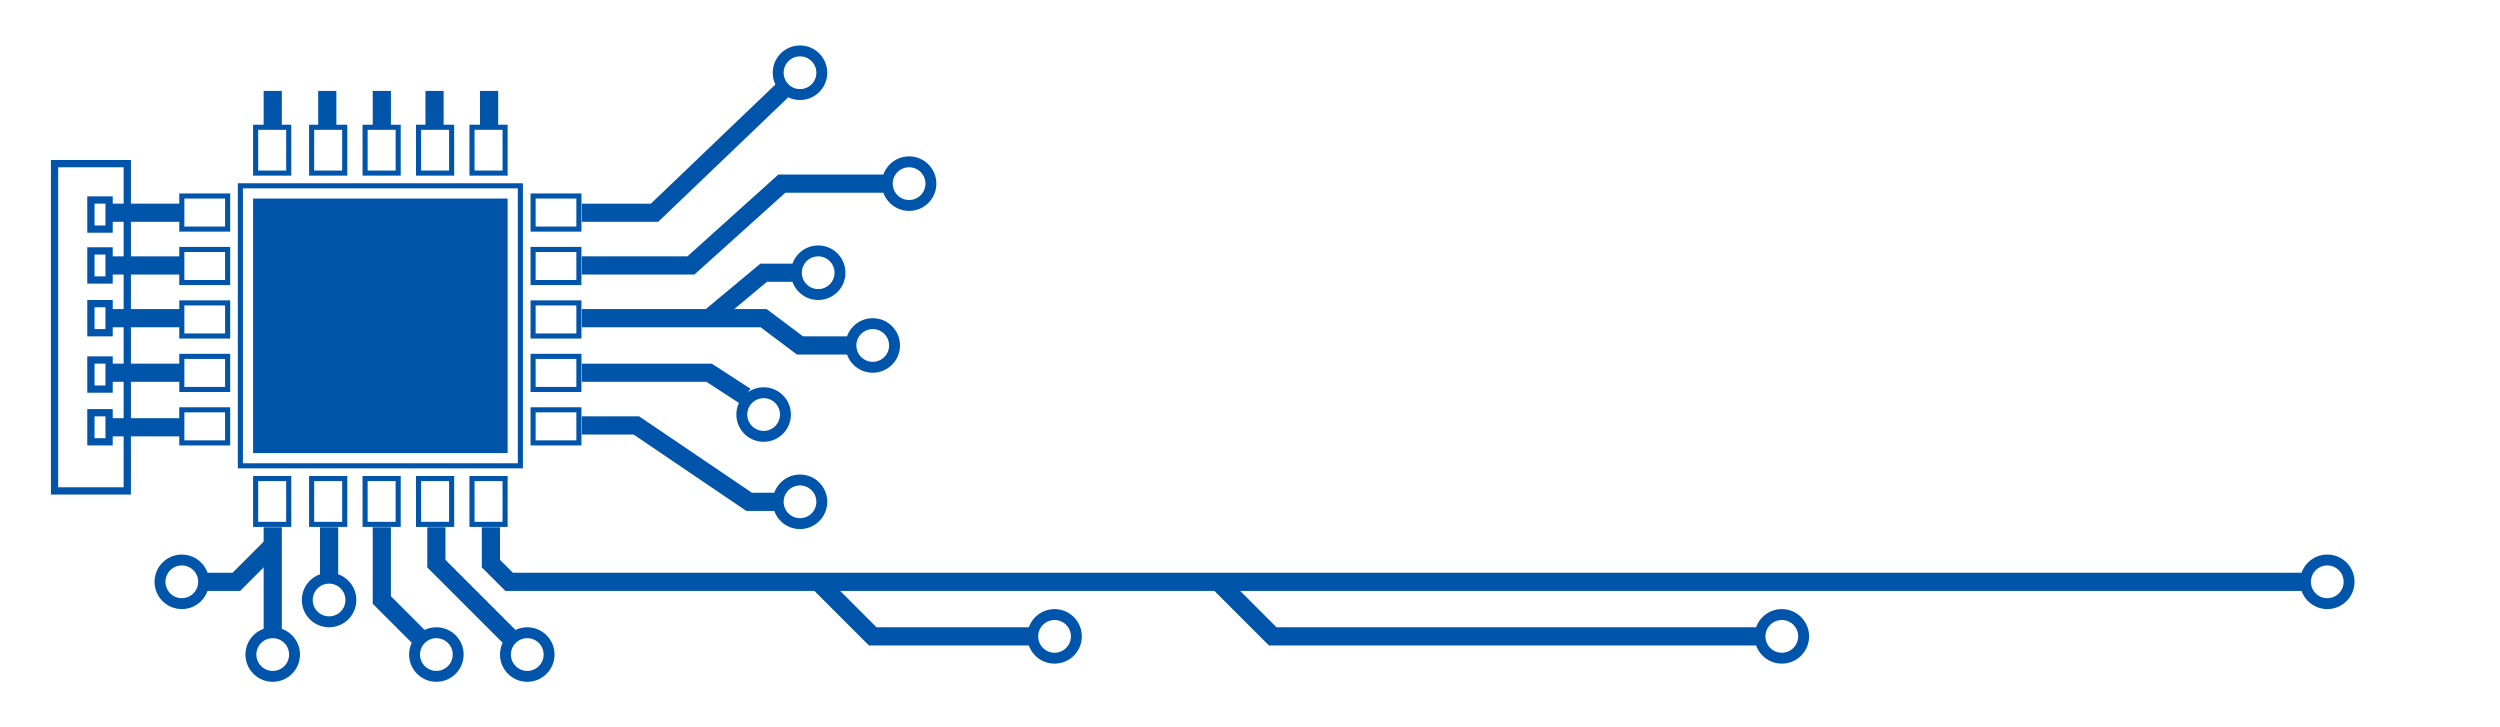 <svg width="550" height="160" viewBox="0 0 550 160" xmlns="http://www.w3.org/2000/svg">
    <defs>
        <filter id="glow" x="-100%" y="-100%" width="300%" height="300%">
            <!--    <filter id="glow" x="-50%" y="-50%" width="200%" height="200%">-->
            <feGaussianBlur stdDeviation="14" result="coloredBlur"/>
            <feMerge>
                <feMergeNode in="coloredBlur"/>
                <feMergeNode in="SourceGraphic"/>
            </feMerge>
        </filter>
    </defs>

<!--    <rect width="550" height="160" fill="white" />-->

    <g transform="scale(0.8) translate(-150,-150)">
        <!-- top left chip -->
        <g transform="translate(135, 155)">
            <rect x="87.5" y="20" width="5" height="10" fill="#0055aa" filter="url(#glow)"/>
            <rect x="102.5" y="20" width="5" height="10" fill="#0055aa" filter="url(#glow)"/>
            <rect x="117.5" y="20" width="5" height="10" fill="#0055aa" filter="url(#glow)"/>
            <rect x="132" y="20" width="5" height="10" fill="#0055aa" filter="url(#glow)"/>
            <rect x="147" y="20" width="5" height="10" fill="#0055aa" filter="url(#glow)"/>

            <rect x="30" y="40" width="20" height="90" fill="none" stroke="#0055aa" stroke-width="2" filter="url(#glow)"/>
            <rect x="45" y="51" width="20" height="5" fill="#0055aa" filter="url(#glow)"/>
            <rect x="40" y="50" width="5" height="8" fill="none" stroke="#0055aa" stroke-width="2" filter="url(#glow)"/>
            <rect x="45" y="65.5" width="20" height="5" fill="#0055aa" filter="url(#glow)"/>
            <rect x="40" y="64" width="5" height="8" fill="none" stroke="#0055aa" stroke-width="2" filter="url(#glow)"/>
            <rect x="45" y="80" width="20" height="5" fill="#0055aa" filter="url(#glow)"/>
            <rect x="40" y="78.5" width="5" height="8" fill="none" stroke="#0055aa" stroke-width="2" filter="url(#glow)"/>
            <rect x="45" y="95" width="20" height="5" fill="#0055aa" filter="url(#glow)"/>
            <rect x="40" y="94" width="5" height="8" fill="none" stroke="#0055aa" stroke-width="2" filter="url(#glow)"/>
            <rect x="45" y="110" width="20" height="5" fill="#0055aa" filter="url(#glow)"/>
            <rect x="40" y="108.5" width="5" height="8" fill="none" stroke="#0055aa" stroke-width="2" filter="url(#glow)"/>

            <rect x="103" y="140" width="5" height="15" fill="#0055aa" filter="url(#glow)"/>
            <circle cx="105.5" cy="160" r="6" stroke="#0055aa" stroke-width="3" fill="none" filter="url(#glow)"/>
            <rect x="87.5" y="140" width="5" height="30" fill="#0055aa" filter="url(#glow)"/>
            <circle cx="90" cy="175" r="6" stroke="#0055aa" stroke-width="3" fill="none" filter="url(#glow)"/>
            <polyline points="90, 145 80, 155 70, 155" fill="none" stroke="#0055aa" stroke-width="5" filter="url(#glow)" />
            <circle cx="65" cy="155" r="6" stroke="#0055aa" stroke-width="3" fill="none" filter="url(#glow)"/>
            <polyline points="120, 140 120, 160 130, 170" fill="none" stroke="#0055aa" stroke-width="5" filter="url(#glow)" />
            <circle cx="135" cy="175" r="6" stroke="#0055aa" stroke-width="3" fill="none" filter="url(#glow)"/>
            <polyline points="135, 140 135, 150 155, 170" fill="none" stroke="#0055aa" stroke-width="5" filter="url(#glow)" />
            <circle cx="160" cy="175" r="6" stroke="#0055aa" stroke-width="3" fill="none" filter="url(#glow)"/>
            <polyline points="150, 140 150, 150 155, 155 650, 155" fill="none" stroke="#0055aa" stroke-width="5" filter="url(#glow)" />
            <circle cx="655" cy="155" r="6" stroke="#0055aa" stroke-width="3" fill="none" filter="url(#glow)"/>
            <polyline points="240, 155 255, 170 300, 170" fill="none" stroke="#0055aa" stroke-width="5" filter="url(#glow)" />
            <circle cx="305" cy="170" r="6" stroke="#0055aa" stroke-width="3" fill="none" filter="url(#glow)"/>
            <polyline points="350, 155 365, 170 500, 170" fill="none" stroke="#0055aa" stroke-width="5" filter="url(#glow)" />
            <circle cx="505" cy="170" r="6" stroke="#0055aa" stroke-width="3" fill="none" filter="url(#glow)"/>

            <polyline id="left-top-line" points="175,53.5 195,53.5 230,20" fill="none" stroke="#0055aa" stroke-width="5" filter="url(#glow)" />
            <circle id="left-top-circle" cx="235" cy="15" r="6" stroke="#0055aa" stroke-width="3" fill="none" filter="url(#glow)"/>
            <polyline points="175, 68 205, 68 230, 45.5 260, 45.5" fill="none" stroke="#0055aa" stroke-width="5" filter="url(#glow)" />
            <circle cx="265" cy="45.5" r="6" stroke="#0055aa" stroke-width="3" fill="none" filter="url(#glow)"/>
            <polyline points="175, 82.5 225, 82.5 235, 90 235, 90 250, 90" fill="none" stroke="#0055aa" stroke-width="5" filter="url(#glow)" />
            <circle cx="255" cy="90" r="6" stroke="#0055aa" stroke-width="3" fill="none" filter="url(#glow)"/>
            <polyline id="left-middle-line" points="210,82.5 225,70 235,70" fill="none" stroke="#0055aa" stroke-width="5" filter="url(#glow)" />
            <circle id="left-middle-circle" cx="240" cy="70" r="6" stroke="#0055aa" stroke-width="3" fill="none" filter="url(#glow)"/>
            <polyline points="175, 97.5 210, 97.5 220, 104" fill="none" stroke="#0055aa" stroke-width="5" filter="url(#glow)" />
            <circle cx="225" cy="109" r="6" stroke="#0055aa" stroke-width="3" fill="none" filter="url(#glow)"/>
            <polyline id="left-bottom-line" points="175,112 190,112 221,133 230,133" fill="none" stroke="#0055aa" stroke-width="5" filter="url(#glow)" />
            <circle id="left-bottom-circle" cx="235" cy="133" r="6" stroke="#0055aa" stroke-width="3" fill="none" filter="url(#glow)"/>

        </g>


        <g id="square-topleft" transform=" translate(200,185) scale(0.7)">
            <rect x="28" y="28" width="100" height="100" fill="#0055aa" filter="url(#glow)" />
            <rect x="23" y="23" width="110" height="110" fill="none" stroke="#0055aa" stroke-width="2" filter="url(#glow)" />

            <rect x="0" y="27" width="18" height="13" fill="none" stroke="#0055aa" stroke-width="2" filter="url(#glow)" />
            <rect x="0" y="48" width="18" height="13" fill="none" stroke="#0055aa" stroke-width="2" filter="url(#glow)" />
            <rect x="0" y="69" width="18" height="13" fill="none" stroke="#0055aa" stroke-width="2" filter="url(#glow)" />
            <rect x="0" y="90" width="18" height="13" fill="none" stroke="#0055aa" stroke-width="2" filter="url(#glow)" />
            <rect x="0" y="111" width="18" height="13" fill="none" stroke="#0055aa" stroke-width="2" filter="url(#glow)" />

            <rect x="29" y="0" width="13" height="18" fill="none" stroke="#0055aa" stroke-width="2" filter="url(#glow)" />
            <rect x="51" y="0" width="13" height="18" fill="none" stroke="#0055aa" stroke-width="2" filter="url(#glow)" />
            <rect x="72" y="0" width="13" height="18" fill="none" stroke="#0055aa" stroke-width="2" filter="url(#glow)" />
            <rect x="93" y="0" width="13" height="18" fill="none" stroke="#0055aa" stroke-width="2" filter="url(#glow)" />
            <rect x="114" y="0" width="13" height="18" fill="none" stroke="#0055aa" stroke-width="2" filter="url(#glow)" />

            <rect x="138" y="27" width="18" height="13" fill="none" stroke="#0055aa" stroke-width="2" filter="url(#glow)" />
            <rect x="138" y="48" width="18" height="13" fill="none" stroke="#0055aa" stroke-width="2" filter="url(#glow)" />
            <rect x="138" y="69" width="18" height="13" fill="none" stroke="#0055aa" stroke-width="2" filter="url(#glow)" />
            <rect x="138" y="90" width="18" height="13" fill="none" stroke="#0055aa" stroke-width="2" filter="url(#glow)" />
            <rect x="138" y="111" width="18" height="13" fill="none" stroke="#0055aa" stroke-width="2" filter="url(#glow)" />

            <rect x="29" y="138" width="13" height="18" fill="none" stroke="#0055aa" stroke-width="2" filter="url(#glow)" />
            <rect x="51" y="138" width="13" height="18" fill="none" stroke="#0055aa" stroke-width="2" filter="url(#glow)" />
            <rect x="72" y="138" width="13" height="18" fill="none" stroke="#0055aa" stroke-width="2" filter="url(#glow)" />
            <rect x="93" y="138" width="13" height="18" fill="none" stroke="#0055aa" stroke-width="2" filter="url(#glow)" />
            <rect x="114" y="138" width="13" height="18" fill="none" stroke="#0055aa" stroke-width="2" filter="url(#glow)" />

        </g>



    </g>


</svg>
